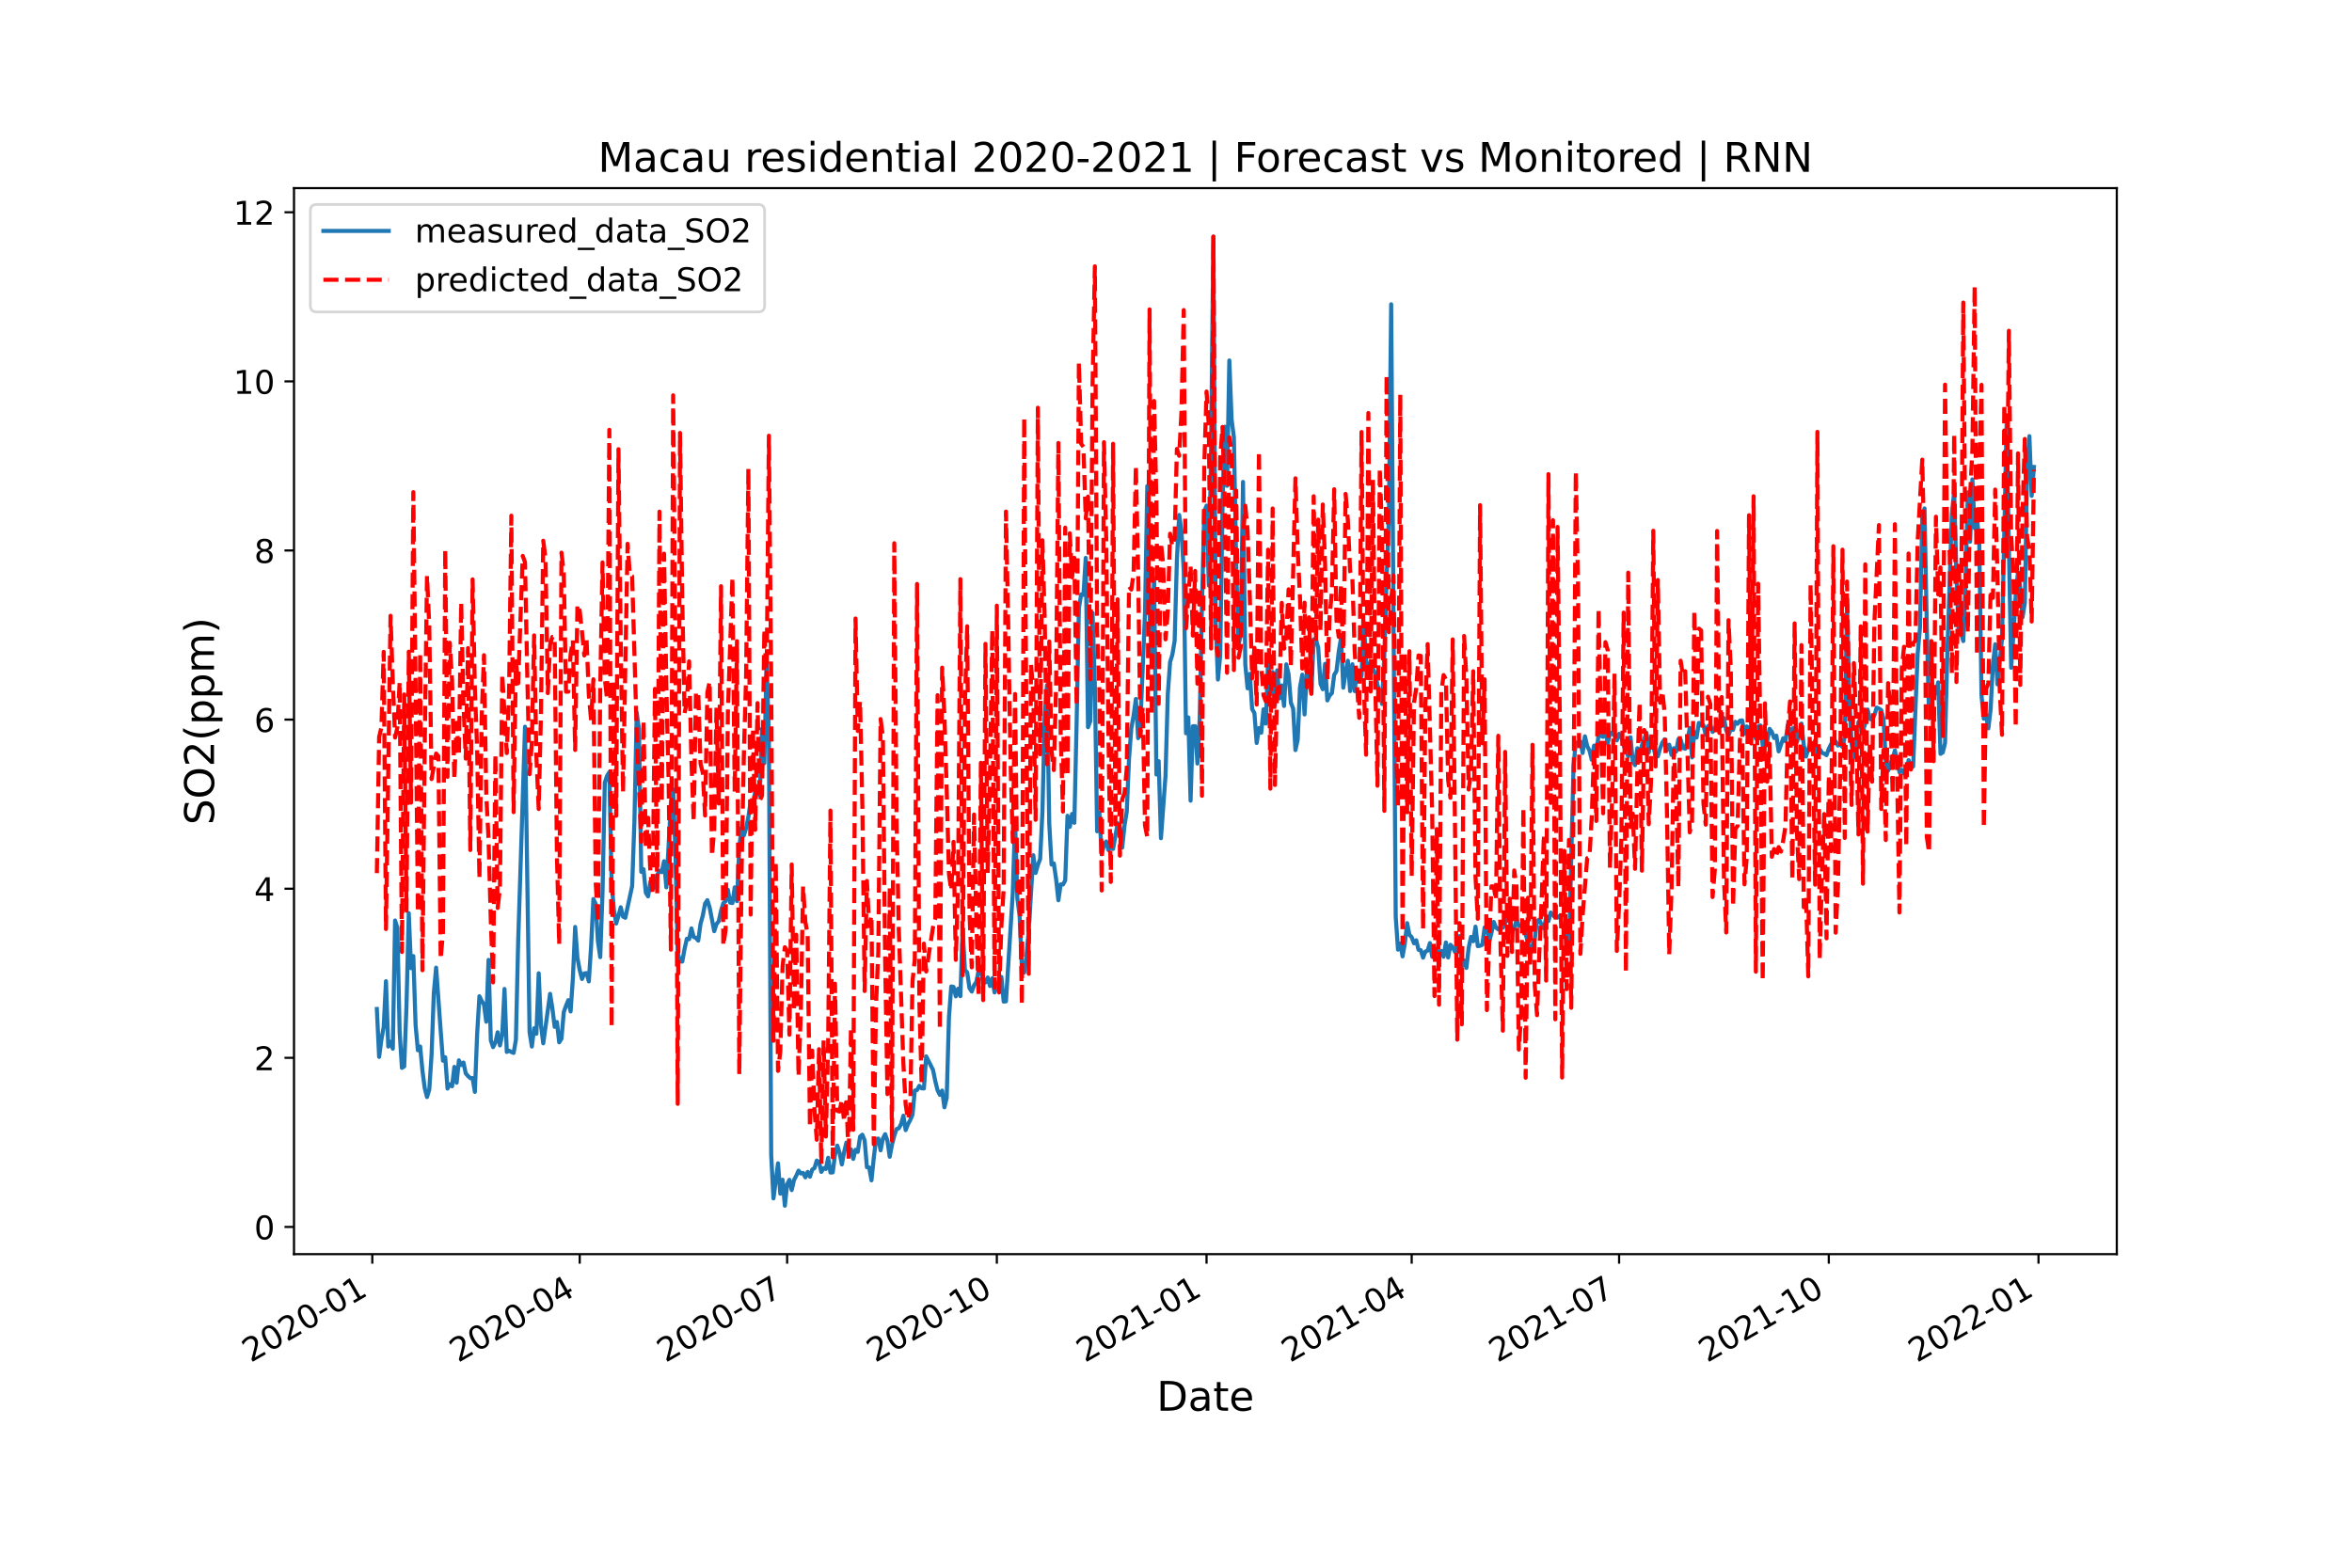 <?xml version="1.0" encoding="utf-8" standalone="no"?>
<!DOCTYPE svg PUBLIC "-//W3C//DTD SVG 1.1//EN"
  "http://www.w3.org/Graphics/SVG/1.1/DTD/svg11.dtd">
<!-- Created with matplotlib (https://matplotlib.org/) -->
<svg height="576pt" version="1.1" viewBox="0 0 864 576" width="864pt" xmlns="http://www.w3.org/2000/svg" xmlns:xlink="http://www.w3.org/1999/xlink">
 <defs>
  <style type="text/css">*{stroke-linecap:butt;stroke-linejoin:round;}</style>
 </defs>
 <g id="figure_1">
  <g id="patch_1">
   <path d="M 0 576 
L 864 576 
L 864 0 
L 0 0 
z
" style="fill:#ffffff;"/>
  </g>
  <g id="axes_1">
   <g id="patch_2">
    <path d="M 108 460.8 
L 777.6 460.8 
L 777.6 69.12 
L 108 69.12 
z
" style="fill:#ffffff;"/>
   </g>
   <g id="matplotlib.axis_1">
    <g id="xtick_1">
     <g id="line2d_1">
      <defs>
       <path d="M 0 0 
L 0 3.5 
" id="m9c2161a60a" style="stroke:#000000;stroke-width:0.8;"/>
      </defs>
      <g>
       <use style="stroke:#000000;stroke-width:0.8;" x="136.762" xlink:href="#m9c2161a60a" y="460.8"/>
      </g>
     </g>
     <g id="text_1">
      <!-- 2020-01 -->
      <g transform="translate(92.092 500.766)rotate(-30)scale(0.12 -0.12)">
       <defs>
        <path d="M 19.188 8.297 
L 53.609 8.297 
L 53.609 0 
L 7.328 0 
L 7.328 8.297 
Q 12.938 14.109 22.625 23.891 
Q 32.328 33.688 34.812 36.531 
Q 39.547 41.844 41.422 45.531 
Q 43.312 49.219 43.312 52.781 
Q 43.312 58.594 39.234 62.25 
Q 35.156 65.922 28.609 65.922 
Q 23.969 65.922 18.812 64.312 
Q 13.672 62.703 7.812 59.422 
L 7.812 69.391 
Q 13.766 71.781 18.938 73 
Q 24.125 74.219 28.422 74.219 
Q 39.75 74.219 46.484 68.547 
Q 53.219 62.891 53.219 53.422 
Q 53.219 48.922 51.531 44.891 
Q 49.859 40.875 45.406 35.406 
Q 44.188 33.984 37.641 27.219 
Q 31.109 20.453 19.188 8.297 
z
" id="DejaVuSans-50"/>
        <path d="M 31.781 66.406 
Q 24.172 66.406 20.328 58.906 
Q 16.5 51.422 16.5 36.375 
Q 16.5 21.391 20.328 13.891 
Q 24.172 6.391 31.781 6.391 
Q 39.453 6.391 43.281 13.891 
Q 47.125 21.391 47.125 36.375 
Q 47.125 51.422 43.281 58.906 
Q 39.453 66.406 31.781 66.406 
z
M 31.781 74.219 
Q 44.047 74.219 50.516 64.516 
Q 56.984 54.828 56.984 36.375 
Q 56.984 17.969 50.516 8.266 
Q 44.047 -1.422 31.781 -1.422 
Q 19.531 -1.422 13.062 8.266 
Q 6.594 17.969 6.594 36.375 
Q 6.594 54.828 13.062 64.516 
Q 19.531 74.219 31.781 74.219 
z
" id="DejaVuSans-48"/>
        <path d="M 4.891 31.391 
L 31.203 31.391 
L 31.203 23.391 
L 4.891 23.391 
z
" id="DejaVuSans-45"/>
        <path d="M 12.406 8.297 
L 28.516 8.297 
L 28.516 63.922 
L 10.984 60.406 
L 10.984 69.391 
L 28.422 72.906 
L 38.281 72.906 
L 38.281 8.297 
L 54.391 8.297 
L 54.391 0 
L 12.406 0 
z
" id="DejaVuSans-49"/>
       </defs>
       <use xlink:href="#DejaVuSans-50"/>
       <use x="63.623" xlink:href="#DejaVuSans-48"/>
       <use x="127.246" xlink:href="#DejaVuSans-50"/>
       <use x="190.869" xlink:href="#DejaVuSans-48"/>
       <use x="254.492" xlink:href="#DejaVuSans-45"/>
       <use x="290.576" xlink:href="#DejaVuSans-48"/>
       <use x="354.199" xlink:href="#DejaVuSans-49"/>
      </g>
     </g>
    </g>
    <g id="xtick_2">
     <g id="line2d_2">
      <g>
       <use style="stroke:#000000;stroke-width:0.8;" x="212.957" xlink:href="#m9c2161a60a" y="460.8"/>
      </g>
     </g>
     <g id="text_2">
      <!-- 2020-04 -->
      <g transform="translate(168.288 500.766)rotate(-30)scale(0.12 -0.12)">
       <defs>
        <path d="M 37.797 64.312 
L 12.891 25.391 
L 37.797 25.391 
z
M 35.203 72.906 
L 47.609 72.906 
L 47.609 25.391 
L 58.016 25.391 
L 58.016 17.188 
L 47.609 17.188 
L 47.609 0 
L 37.797 0 
L 37.797 17.188 
L 4.891 17.188 
L 4.891 26.703 
z
" id="DejaVuSans-52"/>
       </defs>
       <use xlink:href="#DejaVuSans-50"/>
       <use x="63.623" xlink:href="#DejaVuSans-48"/>
       <use x="127.246" xlink:href="#DejaVuSans-50"/>
       <use x="190.869" xlink:href="#DejaVuSans-48"/>
       <use x="254.492" xlink:href="#DejaVuSans-45"/>
       <use x="290.576" xlink:href="#DejaVuSans-48"/>
       <use x="354.199" xlink:href="#DejaVuSans-52"/>
      </g>
     </g>
    </g>
    <g id="xtick_3">
     <g id="line2d_3">
      <g>
       <use style="stroke:#000000;stroke-width:0.8;" x="289.153" xlink:href="#m9c2161a60a" y="460.8"/>
      </g>
     </g>
     <g id="text_3">
      <!-- 2020-07 -->
      <g transform="translate(244.483 500.766)rotate(-30)scale(0.12 -0.12)">
       <defs>
        <path d="M 8.203 72.906 
L 55.078 72.906 
L 55.078 68.703 
L 28.609 0 
L 18.312 0 
L 43.219 64.594 
L 8.203 64.594 
z
" id="DejaVuSans-55"/>
       </defs>
       <use xlink:href="#DejaVuSans-50"/>
       <use x="63.623" xlink:href="#DejaVuSans-48"/>
       <use x="127.246" xlink:href="#DejaVuSans-50"/>
       <use x="190.869" xlink:href="#DejaVuSans-48"/>
       <use x="254.492" xlink:href="#DejaVuSans-45"/>
       <use x="290.576" xlink:href="#DejaVuSans-48"/>
       <use x="354.199" xlink:href="#DejaVuSans-55"/>
      </g>
     </g>
    </g>
    <g id="xtick_4">
     <g id="line2d_4">
      <g>
       <use style="stroke:#000000;stroke-width:0.8;" x="366.186" xlink:href="#m9c2161a60a" y="460.8"/>
      </g>
     </g>
     <g id="text_4">
      <!-- 2020-10 -->
      <g transform="translate(321.516 500.766)rotate(-30)scale(0.12 -0.12)">
       <use xlink:href="#DejaVuSans-50"/>
       <use x="63.623" xlink:href="#DejaVuSans-48"/>
       <use x="127.246" xlink:href="#DejaVuSans-50"/>
       <use x="190.869" xlink:href="#DejaVuSans-48"/>
       <use x="254.492" xlink:href="#DejaVuSans-45"/>
       <use x="290.576" xlink:href="#DejaVuSans-49"/>
       <use x="354.199" xlink:href="#DejaVuSans-48"/>
      </g>
     </g>
    </g>
    <g id="xtick_5">
     <g id="line2d_5">
      <g>
       <use style="stroke:#000000;stroke-width:0.8;" x="443.219" xlink:href="#m9c2161a60a" y="460.8"/>
      </g>
     </g>
     <g id="text_5">
      <!-- 2021-01 -->
      <g transform="translate(398.549 500.766)rotate(-30)scale(0.12 -0.12)">
       <use xlink:href="#DejaVuSans-50"/>
       <use x="63.623" xlink:href="#DejaVuSans-48"/>
       <use x="127.246" xlink:href="#DejaVuSans-50"/>
       <use x="190.869" xlink:href="#DejaVuSans-49"/>
       <use x="254.492" xlink:href="#DejaVuSans-45"/>
       <use x="290.576" xlink:href="#DejaVuSans-48"/>
       <use x="354.199" xlink:href="#DejaVuSans-49"/>
      </g>
     </g>
    </g>
    <g id="xtick_6">
     <g id="line2d_6">
      <g>
       <use style="stroke:#000000;stroke-width:0.8;" x="518.577" xlink:href="#m9c2161a60a" y="460.8"/>
      </g>
     </g>
     <g id="text_6">
      <!-- 2021-04 -->
      <g transform="translate(473.907 500.766)rotate(-30)scale(0.12 -0.12)">
       <use xlink:href="#DejaVuSans-50"/>
       <use x="63.623" xlink:href="#DejaVuSans-48"/>
       <use x="127.246" xlink:href="#DejaVuSans-50"/>
       <use x="190.869" xlink:href="#DejaVuSans-49"/>
       <use x="254.492" xlink:href="#DejaVuSans-45"/>
       <use x="290.576" xlink:href="#DejaVuSans-48"/>
       <use x="354.199" xlink:href="#DejaVuSans-52"/>
      </g>
     </g>
    </g>
    <g id="xtick_7">
     <g id="line2d_7">
      <g>
       <use style="stroke:#000000;stroke-width:0.8;" x="594.772" xlink:href="#m9c2161a60a" y="460.8"/>
      </g>
     </g>
     <g id="text_7">
      <!-- 2021-07 -->
      <g transform="translate(550.103 500.766)rotate(-30)scale(0.12 -0.12)">
       <use xlink:href="#DejaVuSans-50"/>
       <use x="63.623" xlink:href="#DejaVuSans-48"/>
       <use x="127.246" xlink:href="#DejaVuSans-50"/>
       <use x="190.869" xlink:href="#DejaVuSans-49"/>
       <use x="254.492" xlink:href="#DejaVuSans-45"/>
       <use x="290.576" xlink:href="#DejaVuSans-48"/>
       <use x="354.199" xlink:href="#DejaVuSans-55"/>
      </g>
     </g>
    </g>
    <g id="xtick_8">
     <g id="line2d_8">
      <g>
       <use style="stroke:#000000;stroke-width:0.8;" x="671.805" xlink:href="#m9c2161a60a" y="460.8"/>
      </g>
     </g>
     <g id="text_8">
      <!-- 2021-10 -->
      <g transform="translate(627.136 500.766)rotate(-30)scale(0.12 -0.12)">
       <use xlink:href="#DejaVuSans-50"/>
       <use x="63.623" xlink:href="#DejaVuSans-48"/>
       <use x="127.246" xlink:href="#DejaVuSans-50"/>
       <use x="190.869" xlink:href="#DejaVuSans-49"/>
       <use x="254.492" xlink:href="#DejaVuSans-45"/>
       <use x="290.576" xlink:href="#DejaVuSans-49"/>
       <use x="354.199" xlink:href="#DejaVuSans-48"/>
      </g>
     </g>
    </g>
    <g id="xtick_9">
     <g id="line2d_9">
      <g>
       <use style="stroke:#000000;stroke-width:0.8;" x="748.838" xlink:href="#m9c2161a60a" y="460.8"/>
      </g>
     </g>
     <g id="text_9">
      <!-- 2022-01 -->
      <g transform="translate(704.168 500.766)rotate(-30)scale(0.12 -0.12)">
       <use xlink:href="#DejaVuSans-50"/>
       <use x="63.623" xlink:href="#DejaVuSans-48"/>
       <use x="127.246" xlink:href="#DejaVuSans-50"/>
       <use x="190.869" xlink:href="#DejaVuSans-50"/>
       <use x="254.492" xlink:href="#DejaVuSans-45"/>
       <use x="290.576" xlink:href="#DejaVuSans-48"/>
       <use x="354.199" xlink:href="#DejaVuSans-49"/>
      </g>
     </g>
    </g>
    <g id="text_10">
     <!-- Date -->
     <g transform="translate(424.874 518.325)scale(0.15 -0.15)">
      <defs>
       <path d="M 19.672 64.797 
L 19.672 8.109 
L 31.594 8.109 
Q 46.688 8.109 53.688 14.938 
Q 60.688 21.781 60.688 36.531 
Q 60.688 51.172 53.688 57.984 
Q 46.688 64.797 31.594 64.797 
z
M 9.812 72.906 
L 30.078 72.906 
Q 51.266 72.906 61.172 64.094 
Q 71.094 55.281 71.094 36.531 
Q 71.094 17.672 61.125 8.828 
Q 51.172 0 30.078 0 
L 9.812 0 
z
" id="DejaVuSans-68"/>
       <path d="M 34.281 27.484 
Q 23.391 27.484 19.188 25 
Q 14.984 22.516 14.984 16.5 
Q 14.984 11.719 18.141 8.906 
Q 21.297 6.109 26.703 6.109 
Q 34.188 6.109 38.703 11.406 
Q 43.219 16.703 43.219 25.484 
L 43.219 27.484 
z
M 52.203 31.203 
L 52.203 0 
L 43.219 0 
L 43.219 8.297 
Q 40.141 3.328 35.547 0.953 
Q 30.953 -1.422 24.312 -1.422 
Q 15.922 -1.422 10.953 3.297 
Q 6 8.016 6 15.922 
Q 6 25.141 12.172 29.828 
Q 18.359 34.516 30.609 34.516 
L 43.219 34.516 
L 43.219 35.406 
Q 43.219 41.609 39.141 45 
Q 35.062 48.391 27.688 48.391 
Q 23 48.391 18.547 47.266 
Q 14.109 46.141 10.016 43.891 
L 10.016 52.203 
Q 14.938 54.109 19.578 55.047 
Q 24.219 56 28.609 56 
Q 40.484 56 46.344 49.844 
Q 52.203 43.703 52.203 31.203 
z
" id="DejaVuSans-97"/>
       <path d="M 18.312 70.219 
L 18.312 54.688 
L 36.812 54.688 
L 36.812 47.703 
L 18.312 47.703 
L 18.312 18.016 
Q 18.312 11.328 20.141 9.422 
Q 21.969 7.516 27.594 7.516 
L 36.812 7.516 
L 36.812 0 
L 27.594 0 
Q 17.188 0 13.234 3.875 
Q 9.281 7.766 9.281 18.016 
L 9.281 47.703 
L 2.688 47.703 
L 2.688 54.688 
L 9.281 54.688 
L 9.281 70.219 
z
" id="DejaVuSans-116"/>
       <path d="M 56.203 29.594 
L 56.203 25.203 
L 14.891 25.203 
Q 15.484 15.922 20.484 11.062 
Q 25.484 6.203 34.422 6.203 
Q 39.594 6.203 44.453 7.469 
Q 49.312 8.734 54.109 11.281 
L 54.109 2.781 
Q 49.266 0.734 44.188 -0.344 
Q 39.109 -1.422 33.891 -1.422 
Q 20.797 -1.422 13.156 6.188 
Q 5.516 13.812 5.516 26.812 
Q 5.516 40.234 12.766 48.109 
Q 20.016 56 32.328 56 
Q 43.359 56 49.781 48.891 
Q 56.203 41.797 56.203 29.594 
z
M 47.219 32.234 
Q 47.125 39.594 43.094 43.984 
Q 39.062 48.391 32.422 48.391 
Q 24.906 48.391 20.391 44.141 
Q 15.875 39.891 15.188 32.172 
z
" id="DejaVuSans-101"/>
      </defs>
      <use xlink:href="#DejaVuSans-68"/>
      <use x="77.002" xlink:href="#DejaVuSans-97"/>
      <use x="138.281" xlink:href="#DejaVuSans-116"/>
      <use x="177.49" xlink:href="#DejaVuSans-101"/>
     </g>
    </g>
   </g>
   <g id="matplotlib.axis_2">
    <g id="ytick_1">
     <g id="line2d_10">
      <defs>
       <path d="M 0 0 
L -3.5 0 
" id="m1c83694ecf" style="stroke:#000000;stroke-width:0.8;"/>
      </defs>
      <g>
       <use style="stroke:#000000;stroke-width:0.8;" x="108" xlink:href="#m1c83694ecf" y="450.797"/>
      </g>
     </g>
     <g id="text_11">
      <!-- 0 -->
      <g transform="translate(93.365 455.356)scale(0.12 -0.12)">
       <use xlink:href="#DejaVuSans-48"/>
      </g>
     </g>
    </g>
    <g id="ytick_2">
     <g id="line2d_11">
      <g>
       <use style="stroke:#000000;stroke-width:0.8;" x="108" xlink:href="#m1c83694ecf" y="388.663"/>
      </g>
     </g>
     <g id="text_12">
      <!-- 2 -->
      <g transform="translate(93.365 393.222)scale(0.12 -0.12)">
       <use xlink:href="#DejaVuSans-50"/>
      </g>
     </g>
    </g>
    <g id="ytick_3">
     <g id="line2d_12">
      <g>
       <use style="stroke:#000000;stroke-width:0.8;" x="108" xlink:href="#m1c83694ecf" y="326.529"/>
      </g>
     </g>
     <g id="text_13">
      <!-- 4 -->
      <g transform="translate(93.365 331.088)scale(0.12 -0.12)">
       <use xlink:href="#DejaVuSans-52"/>
      </g>
     </g>
    </g>
    <g id="ytick_4">
     <g id="line2d_13">
      <g>
       <use style="stroke:#000000;stroke-width:0.8;" x="108" xlink:href="#m1c83694ecf" y="264.395"/>
      </g>
     </g>
     <g id="text_14">
      <!-- 6 -->
      <g transform="translate(93.365 268.954)scale(0.12 -0.12)">
       <defs>
        <path d="M 33.016 40.375 
Q 26.375 40.375 22.484 35.828 
Q 18.609 31.297 18.609 23.391 
Q 18.609 15.531 22.484 10.953 
Q 26.375 6.391 33.016 6.391 
Q 39.656 6.391 43.531 10.953 
Q 47.406 15.531 47.406 23.391 
Q 47.406 31.297 43.531 35.828 
Q 39.656 40.375 33.016 40.375 
z
M 52.594 71.297 
L 52.594 62.312 
Q 48.875 64.062 45.094 64.984 
Q 41.312 65.922 37.594 65.922 
Q 27.828 65.922 22.672 59.328 
Q 17.531 52.734 16.797 39.406 
Q 19.672 43.656 24.016 45.922 
Q 28.375 48.188 33.594 48.188 
Q 44.578 48.188 50.953 41.516 
Q 57.328 34.859 57.328 23.391 
Q 57.328 12.156 50.688 5.359 
Q 44.047 -1.422 33.016 -1.422 
Q 20.359 -1.422 13.672 8.266 
Q 6.984 17.969 6.984 36.375 
Q 6.984 53.656 15.188 63.938 
Q 23.391 74.219 37.203 74.219 
Q 40.922 74.219 44.703 73.484 
Q 48.484 72.75 52.594 71.297 
z
" id="DejaVuSans-54"/>
       </defs>
       <use xlink:href="#DejaVuSans-54"/>
      </g>
     </g>
    </g>
    <g id="ytick_5">
     <g id="line2d_14">
      <g>
       <use style="stroke:#000000;stroke-width:0.8;" x="108" xlink:href="#m1c83694ecf" y="202.262"/>
      </g>
     </g>
     <g id="text_15">
      <!-- 8 -->
      <g transform="translate(93.365 206.821)scale(0.12 -0.12)">
       <defs>
        <path d="M 31.781 34.625 
Q 24.75 34.625 20.719 30.859 
Q 16.703 27.094 16.703 20.516 
Q 16.703 13.922 20.719 10.156 
Q 24.75 6.391 31.781 6.391 
Q 38.812 6.391 42.859 10.172 
Q 46.922 13.969 46.922 20.516 
Q 46.922 27.094 42.891 30.859 
Q 38.875 34.625 31.781 34.625 
z
M 21.922 38.812 
Q 15.578 40.375 12.031 44.719 
Q 8.5 49.078 8.5 55.328 
Q 8.5 64.062 14.719 69.141 
Q 20.953 74.219 31.781 74.219 
Q 42.672 74.219 48.875 69.141 
Q 55.078 64.062 55.078 55.328 
Q 55.078 49.078 51.531 44.719 
Q 48 40.375 41.703 38.812 
Q 48.828 37.156 52.797 32.312 
Q 56.781 27.484 56.781 20.516 
Q 56.781 9.906 50.312 4.234 
Q 43.844 -1.422 31.781 -1.422 
Q 19.734 -1.422 13.25 4.234 
Q 6.781 9.906 6.781 20.516 
Q 6.781 27.484 10.781 32.312 
Q 14.797 37.156 21.922 38.812 
z
M 18.312 54.391 
Q 18.312 48.734 21.844 45.562 
Q 25.391 42.391 31.781 42.391 
Q 38.141 42.391 41.719 45.562 
Q 45.312 48.734 45.312 54.391 
Q 45.312 60.062 41.719 63.234 
Q 38.141 66.406 31.781 66.406 
Q 25.391 66.406 21.844 63.234 
Q 18.312 60.062 18.312 54.391 
z
" id="DejaVuSans-56"/>
       </defs>
       <use xlink:href="#DejaVuSans-56"/>
      </g>
     </g>
    </g>
    <g id="ytick_6">
     <g id="line2d_15">
      <g>
       <use style="stroke:#000000;stroke-width:0.8;" x="108" xlink:href="#m1c83694ecf" y="140.128"/>
      </g>
     </g>
     <g id="text_16">
      <!-- 10 -->
      <g transform="translate(85.73 144.687)scale(0.12 -0.12)">
       <use xlink:href="#DejaVuSans-49"/>
       <use x="63.623" xlink:href="#DejaVuSans-48"/>
      </g>
     </g>
    </g>
    <g id="ytick_7">
     <g id="line2d_16">
      <g>
       <use style="stroke:#000000;stroke-width:0.8;" x="108" xlink:href="#m1c83694ecf" y="77.994"/>
      </g>
     </g>
     <g id="text_17">
      <!-- 12 -->
      <g transform="translate(85.73 82.553)scale(0.12 -0.12)">
       <use xlink:href="#DejaVuSans-49"/>
       <use x="63.623" xlink:href="#DejaVuSans-50"/>
      </g>
     </g>
    </g>
    <g id="text_18">
     <!-- SO2(ppm) -->
     <g transform="translate(78.61 303.078)rotate(-90)scale(0.15 -0.15)">
      <defs>
       <path d="M 53.516 70.516 
L 53.516 60.891 
Q 47.906 63.578 42.922 64.891 
Q 37.938 66.219 33.297 66.219 
Q 25.25 66.219 20.875 63.094 
Q 16.5 59.969 16.5 54.203 
Q 16.5 49.359 19.406 46.891 
Q 22.312 44.438 30.422 42.922 
L 36.375 41.703 
Q 47.406 39.594 52.656 34.297 
Q 57.906 29 57.906 20.125 
Q 57.906 9.516 50.797 4.047 
Q 43.703 -1.422 29.984 -1.422 
Q 24.812 -1.422 18.969 -0.25 
Q 13.141 0.922 6.891 3.219 
L 6.891 13.375 
Q 12.891 10.016 18.656 8.297 
Q 24.422 6.594 29.984 6.594 
Q 38.422 6.594 43.016 9.906 
Q 47.609 13.234 47.609 19.391 
Q 47.609 24.75 44.312 27.781 
Q 41.016 30.812 33.5 32.328 
L 27.484 33.5 
Q 16.453 35.688 11.516 40.375 
Q 6.594 45.062 6.594 53.422 
Q 6.594 63.094 13.406 68.656 
Q 20.219 74.219 32.172 74.219 
Q 37.312 74.219 42.625 73.281 
Q 47.953 72.359 53.516 70.516 
z
" id="DejaVuSans-83"/>
       <path d="M 39.406 66.219 
Q 28.656 66.219 22.328 58.203 
Q 16.016 50.203 16.016 36.375 
Q 16.016 22.609 22.328 14.594 
Q 28.656 6.594 39.406 6.594 
Q 50.141 6.594 56.422 14.594 
Q 62.703 22.609 62.703 36.375 
Q 62.703 50.203 56.422 58.203 
Q 50.141 66.219 39.406 66.219 
z
M 39.406 74.219 
Q 54.734 74.219 63.906 63.938 
Q 73.094 53.656 73.094 36.375 
Q 73.094 19.141 63.906 8.859 
Q 54.734 -1.422 39.406 -1.422 
Q 24.031 -1.422 14.812 8.828 
Q 5.609 19.094 5.609 36.375 
Q 5.609 53.656 14.812 63.938 
Q 24.031 74.219 39.406 74.219 
z
" id="DejaVuSans-79"/>
       <path d="M 31 75.875 
Q 24.469 64.656 21.281 53.656 
Q 18.109 42.672 18.109 31.391 
Q 18.109 20.125 21.312 9.062 
Q 24.516 -2 31 -13.188 
L 23.188 -13.188 
Q 15.875 -1.703 12.234 9.375 
Q 8.594 20.453 8.594 31.391 
Q 8.594 42.281 12.203 53.312 
Q 15.828 64.359 23.188 75.875 
z
" id="DejaVuSans-40"/>
       <path d="M 18.109 8.203 
L 18.109 -20.797 
L 9.078 -20.797 
L 9.078 54.688 
L 18.109 54.688 
L 18.109 46.391 
Q 20.953 51.266 25.266 53.625 
Q 29.594 56 35.594 56 
Q 45.562 56 51.781 48.094 
Q 58.016 40.188 58.016 27.297 
Q 58.016 14.406 51.781 6.484 
Q 45.562 -1.422 35.594 -1.422 
Q 29.594 -1.422 25.266 0.953 
Q 20.953 3.328 18.109 8.203 
z
M 48.688 27.297 
Q 48.688 37.203 44.609 42.844 
Q 40.531 48.484 33.406 48.484 
Q 26.266 48.484 22.188 42.844 
Q 18.109 37.203 18.109 27.297 
Q 18.109 17.391 22.188 11.75 
Q 26.266 6.109 33.406 6.109 
Q 40.531 6.109 44.609 11.75 
Q 48.688 17.391 48.688 27.297 
z
" id="DejaVuSans-112"/>
       <path d="M 52 44.188 
Q 55.375 50.25 60.062 53.125 
Q 64.75 56 71.094 56 
Q 79.641 56 84.281 50.016 
Q 88.922 44.047 88.922 33.016 
L 88.922 0 
L 79.891 0 
L 79.891 32.719 
Q 79.891 40.578 77.094 44.375 
Q 74.312 48.188 68.609 48.188 
Q 61.625 48.188 57.562 43.547 
Q 53.516 38.922 53.516 30.906 
L 53.516 0 
L 44.484 0 
L 44.484 32.719 
Q 44.484 40.625 41.703 44.406 
Q 38.922 48.188 33.109 48.188 
Q 26.219 48.188 22.156 43.531 
Q 18.109 38.875 18.109 30.906 
L 18.109 0 
L 9.078 0 
L 9.078 54.688 
L 18.109 54.688 
L 18.109 46.188 
Q 21.188 51.219 25.484 53.609 
Q 29.781 56 35.688 56 
Q 41.656 56 45.828 52.969 
Q 50 49.953 52 44.188 
z
" id="DejaVuSans-109"/>
       <path d="M 8.016 75.875 
L 15.828 75.875 
Q 23.141 64.359 26.781 53.312 
Q 30.422 42.281 30.422 31.391 
Q 30.422 20.453 26.781 9.375 
Q 23.141 -1.703 15.828 -13.188 
L 8.016 -13.188 
Q 14.5 -2 17.703 9.062 
Q 20.906 20.125 20.906 31.391 
Q 20.906 42.672 17.703 53.656 
Q 14.5 64.656 8.016 75.875 
z
" id="DejaVuSans-41"/>
      </defs>
      <use xlink:href="#DejaVuSans-83"/>
      <use x="63.477" xlink:href="#DejaVuSans-79"/>
      <use x="142.188" xlink:href="#DejaVuSans-50"/>
      <use x="205.811" xlink:href="#DejaVuSans-40"/>
      <use x="244.824" xlink:href="#DejaVuSans-112"/>
      <use x="308.301" xlink:href="#DejaVuSans-112"/>
      <use x="371.777" xlink:href="#DejaVuSans-109"/>
      <use x="469.189" xlink:href="#DejaVuSans-41"/>
     </g>
    </g>
   </g>
   <g id="line2d_17">
    <path clip-path="url(#p4387584327)" d="M 138.436 370.724 
L 139.274 388.326 
L 140.111 381.929 
L 140.948 377.337 
L 141.786 360.516 
L 142.623 384.527 
L 143.46 382.764 
L 144.298 385.307 
L 145.135 338.2 
L 145.972 340.981 
L 146.81 379.271 
L 147.647 392.362 
L 148.484 391.819 
L 149.321 369.605 
L 150.159 335.521 
L 150.996 355.734 
L 151.833 351.291 
L 152.671 376.727 
L 153.508 385.884 
L 154.345 384.494 
L 155.183 393.413 
L 156.02 399.789 
L 156.857 403.079 
L 157.695 400.332 
L 158.532 387.546 
L 159.369 364.823 
L 160.207 355.53 
L 161.881 378.694 
L 162.718 389.716 
L 163.556 388.462 
L 164.393 399.959 
L 165.23 398.365 
L 166.068 399.111 
L 166.905 391.989 
L 167.742 397.822 
L 168.58 389.581 
L 169.417 391.31 
L 170.254 390.395 
L 171.092 394.397 
L 171.929 395.346 
L 172.766 396.126 
L 173.604 396.126 
L 174.441 401.18 
L 175.278 379.881 
L 176.115 366.044 
L 176.953 367.774 
L 177.79 369.096 
L 178.627 375.404 
L 179.465 352.682 
L 180.302 382.255 
L 181.139 384.731 
L 181.977 383.035 
L 182.814 379.28 
L 183.651 384.12 
L 184.489 380.186 
L 185.326 363.365 
L 186.163 386.494 
L 187.001 386.054 
L 187.838 386.528 
L 188.675 386.868 
L 189.513 382.086 
L 190.35 345.797 
L 192.862 267.013 
L 194.536 379.237 
L 195.374 384.527 
L 196.211 377.812 
L 197.048 379.813 
L 197.886 357.599 
L 198.723 376.69 
L 199.56 383.34 
L 202.072 365.162 
L 202.91 370.419 
L 203.747 377.27 
L 204.584 375.506 
L 205.421 382.967 
L 206.259 381.645 
L 207.096 371.911 
L 207.933 369.503 
L 208.771 367.468 
L 209.608 371.64 
L 210.445 359.464 
L 211.283 340.574 
L 212.12 351.969 
L 212.957 356.449 
L 213.795 359.702 
L 214.632 357.667 
L 215.469 357.531 
L 216.307 360.584 
L 217.144 347.594 
L 217.981 330.332 
L 218.819 332.095 
L 219.656 345.966 
L 220.493 351.664 
L 221.33 328.026 
L 222.168 287.565 
L 223.005 285.056 
L 223.842 283.699 
L 224.68 324.464 
L 225.517 334.266 
L 226.354 339.319 
L 227.192 336.538 
L 228.029 333.35 
L 228.866 336.776 
L 229.704 337.216 
L 232.216 325.55 
L 233.053 301.674 
L 233.89 261.892 
L 234.727 267.929 
L 235.565 320.327 
L 236.402 319.377 
L 237.239 327.992 
L 238.077 329.348 
L 238.914 323.99 
L 239.751 326.737 
L 240.589 325.923 
L 241.426 321.514 
L 242.263 319.886 
L 243.101 320.429 
L 243.938 316.427 
L 244.775 326.025 
L 246.45 294.925 
L 247.287 290.041 
L 248.124 313.476 
L 248.962 350.002 
L 249.799 353.258 
L 250.636 353.292 
L 251.474 348.646 
L 252.311 344.915 
L 253.148 345.085 
L 253.986 341.117 
L 254.823 344.271 
L 255.66 344.61 
L 256.498 345.593 
L 257.335 339.455 
L 258.172 336.378 
L 259.01 331.994 
L 259.847 330.739 
L 260.684 333.418 
L 262.359 342.134 
L 263.196 339.523 
L 264.033 338.471 
L 264.871 334.605 
L 265.708 331.824 
L 266.545 331.146 
L 267.383 326.906 
L 268.22 331.654 
L 269.057 331.79 
L 269.895 326.025 
L 270.732 331.112 
L 271.569 311.373 
L 272.407 304.082 
L 273.244 306.998 
L 274.081 304.319 
L 274.919 300.114 
L 275.756 294.444 
L 276.593 295.467 
L 277.43 290.855 
L 278.268 290.753 
L 279.105 292.347 
L 279.942 267.793 
L 280.78 280.409 
L 281.617 242.832 
L 282.454 270.71 
L 283.292 424.343 
L 284.129 440.317 
L 285.804 427.43 
L 286.641 438.587 
L 287.478 433.466 
L 288.316 442.996 
L 289.153 435.128 
L 289.99 433.5 
L 290.828 437.265 
L 291.665 433.568 
L 292.502 432.008 
L 293.339 430.109 
L 294.177 431.16 
L 295.014 430.957 
L 295.851 432.585 
L 296.689 430.584 
L 297.526 432.347 
L 298.363 429.736 
L 299.201 429.159 
L 300.038 426.412 
L 300.875 427.056 
L 301.713 430.584 
L 302.55 429.193 
L 303.387 429.498 
L 304.225 425.387 
L 305.062 430.821 
L 305.899 430.753 
L 306.736 424.275 
L 307.574 420.918 
L 308.411 423.563 
L 309.248 427.836 
L 310.086 423.258 
L 310.923 419.799 
L 311.76 422.919 
L 312.598 422.274 
L 313.435 425.802 
L 314.272 422.456 
L 315.11 423.224 
L 315.947 417.594 
L 316.784 416.916 
L 317.622 418.985 
L 318.459 428.854 
L 319.296 428.956 
L 320.134 433.67 
L 320.971 425.496 
L 321.808 418.51 
L 322.645 418.34 
L 323.483 422.648 
L 324.32 418.374 
L 325.157 416.717 
L 325.995 419.12 
L 326.832 425.022 
L 327.669 420.579 
L 328.507 417.323 
L 329.344 414.847 
L 330.181 414.542 
L 331.019 412.982 
L 331.856 409.93 
L 332.693 415.22 
L 333.531 413.084 
L 334.368 411.556 
L 335.205 409.556 
L 336.042 400.705 
L 336.88 400.501 
L 337.717 398.941 
L 338.554 399.857 
L 339.392 399.925 
L 340.229 388.122 
L 342.741 393.108 
L 343.578 397.245 
L 344.416 400.603 
L 345.253 402.265 
L 346.09 400.705 
L 346.928 406.843 
L 347.765 403.384 
L 348.602 373.607 
L 349.439 362.449 
L 350.277 362.619 
L 351.114 366.078 
L 351.951 363.277 
L 352.789 366.01 
L 353.626 341.252 
L 354.463 356.378 
L 355.301 357.294 
L 356.138 363.059 
L 356.975 364.314 
L 357.813 362.008 
L 358.65 360.821 
L 359.487 356.582 
L 360.325 356.005 
L 361.162 361.296 
L 361.999 360.957 
L 362.837 359.159 
L 363.674 362.279 
L 364.511 359.431 
L 365.348 364.653 
L 367.023 360.211 
L 367.86 358.956 
L 368.698 368.011 
L 369.535 367.909 
L 372.047 328.026 
L 372.884 301.131 
L 373.722 330.094 
L 374.559 336.64 
L 375.396 355.768 
L 376.234 357.328 
L 377.071 351.155 
L 377.908 341.863 
L 379.583 314.222 
L 380.42 320.734 
L 381.257 317.817 
L 382.095 315.613 
L 382.932 298.248 
L 383.769 263.147 
L 384.607 251.717 
L 385.444 302.556 
L 386.281 317.648 
L 387.119 317.241 
L 387.956 323.006 
L 388.793 330.773 
L 389.631 324.939 
L 390.468 325.007 
L 391.305 323.481 
L 392.143 299.741 
L 392.98 303.81 
L 393.817 299.062 
L 394.654 302.318 
L 395.492 265.622 
L 396.329 223.433 
L 397.166 218.379 
L 398.004 218.583 
L 398.841 204.983 
L 399.678 267.183 
L 400.516 264.928 
L 401.353 225.196 
L 402.19 251.65 
L 403.028 305.438 
L 403.865 298.588 
L 404.702 313.876 
L 405.54 310.492 
L 406.377 309.169 
L 407.214 312.391 
L 408.051 311.238 
L 408.889 311.916 
L 410.563 302.488 
L 411.401 304.116 
L 412.238 311.441 
L 413.075 303.403 
L 413.913 298.181 
L 414.75 278.747 
L 415.587 267.623 
L 416.425 262.841 
L 417.262 256.805 
L 418.099 271.218 
L 418.937 265.385 
L 420.611 225.298 
L 421.448 178.611 
L 422.286 225.434 
L 423.123 242.12 
L 423.96 212.41 
L 424.798 284.565 
L 425.635 279.654 
L 426.472 307.969 
L 428.147 285.056 
L 428.984 255.041 
L 429.822 243.313 
L 430.659 240.526 
L 431.496 235.506 
L 432.334 205.593 
L 433.171 189.213 
L 434.008 195.148 
L 434.846 209.765 
L 435.683 269.421 
L 436.52 263.588 
L 437.357 294.179 
L 438.195 266.843 
L 439.032 266.809 
L 439.869 280.545 
L 440.707 263.961 
L 441.544 222.076 
L 442.381 187.958 
L 443.219 185.787 
L 444.056 215.157 
L 444.893 164.319 
L 445.731 86.96 
L 446.568 228.622 
L 447.405 249.683 
L 448.243 240.695 
L 449.08 186.771 
L 449.917 156.79 
L 450.754 178.496 
L 451.592 132.439 
L 452.429 154.145 
L 453.266 160.69 
L 454.104 206.882 
L 454.941 237.032 
L 455.778 233.437 
L 456.616 177.071 
L 457.453 244.127 
L 458.29 252.904 
L 459.128 247.614 
L 459.965 260.501 
L 460.802 262 
L 461.64 272.982 
L 462.477 267.522 
L 463.314 269.217 
L 464.152 260.603 
L 464.989 265.86 
L 465.826 242.764 
L 466.663 255.075 
L 467.501 246.902 
L 468.338 259.077 
L 469.175 246.291 
L 470.013 256.601 
L 470.85 251.819 
L 471.687 259.382 
L 472.525 244.087 
L 473.362 247.716 
L 474.199 258.229 
L 475.037 260.366 
L 475.874 275.593 
L 476.711 271.727 
L 477.549 252.531 
L 478.386 247.885 
L 479.223 262.502 
L 480.06 246.935 
L 480.898 251.073 
L 481.735 254.634 
L 482.572 234.896 
L 483.41 234.896 
L 484.247 238.016 
L 485.084 251.243 
L 485.922 253.244 
L 486.759 243.917 
L 487.596 257.347 
L 488.434 255.55 
L 489.271 254.668 
L 490.108 247.953 
L 490.946 246.596 
L 491.783 239.406 
L 492.62 234.421 
L 493.457 252.667 
L 494.295 247.003 
L 495.132 242.764 
L 495.969 253.922 
L 496.807 244.053 
L 497.644 253.922 
L 498.481 246.122 
L 499.319 250.191 
L 500.156 248.326 
L 500.993 228.689 
L 501.831 242.594 
L 502.668 245.308 
L 503.505 244.392 
L 504.343 245.748 
L 505.18 247.41 
L 506.017 251.717 
L 506.855 254.261 
L 507.692 258.67 
L 508.529 240.526 
L 509.366 212.546 
L 510.204 189.755 
L 511.041 111.803 
L 512.716 336.877 
L 513.553 348.917 
L 514.39 346.645 
L 515.228 351.393 
L 516.065 346.611 
L 516.902 339.183 
L 517.74 343.457 
L 518.577 344.338 
L 519.414 346.577 
L 520.252 345.492 
L 521.089 348.951 
L 521.926 349.12 
L 522.763 351.868 
L 523.601 349.629 
L 524.438 349.256 
L 525.275 346.509 
L 526.113 351.528 
L 526.95 351.427 
L 527.787 349.256 
L 528.625 349.731 
L 529.462 349.392 
L 530.299 351.528 
L 531.137 346.272 
L 531.974 351.8 
L 532.811 347.119 
L 533.649 348.001 
L 534.486 349.765 
L 535.323 347.493 
L 536.161 343.936 
L 536.998 355.123 
L 537.835 352.885 
L 538.672 355.632 
L 539.51 348.273 
L 540.347 344.237 
L 541.184 345.831 
L 542.022 340.472 
L 542.859 347.628 
L 543.696 347.493 
L 544.534 347.119 
L 545.371 340.744 
L 546.208 340.472 
L 547.046 346 
L 547.883 342.778 
L 548.72 338.743 
L 549.558 340.811 
L 550.395 341.49 
L 551.232 340.506 
L 552.069 340.879 
L 552.907 339.285 
L 553.744 335.86 
L 554.581 338.403 
L 555.419 342.541 
L 556.256 341.015 
L 557.093 337.996 
L 557.931 340.167 
L 558.768 340.201 
L 559.605 339.794 
L 560.443 343.423 
L 561.28 345.966 
L 562.117 350.409 
L 562.955 347.289 
L 563.792 345.051 
L 564.629 338.302 
L 565.466 337.929 
L 566.304 339.794 
L 567.141 341.151 
L 567.978 336.979 
L 568.816 338.437 
L 569.653 335.283 
L 571.328 337.047 
L 572.165 337.013 
L 573.002 336.504 
L 573.84 340.065 
L 574.677 342.032 
L 576.352 349.799 
L 578.026 281.427 
L 578.864 272.812 
L 579.701 272.88 
L 580.538 272.439 
L 581.375 276.679 
L 582.213 270.54 
L 583.05 274.101 
L 583.887 275.763 
L 584.725 279.154 
L 585.562 273.965 
L 586.399 277.56 
L 587.237 269.692 
L 588.074 270.371 
L 588.911 270.744 
L 589.749 267.861 
L 590.586 273.185 
L 591.423 269.184 
L 592.261 269.692 
L 593.098 270.065 
L 593.935 272.032 
L 594.772 269.624 
L 595.61 270.802 
L 596.447 273.932 
L 598.122 277.9 
L 598.959 270.879 
L 599.796 279.799 
L 600.634 281.155 
L 601.471 274.915 
L 602.308 277.187 
L 603.146 273.864 
L 604.82 269.217 
L 605.658 276.475 
L 606.495 271.117 
L 607.332 274.101 
L 608.17 278.001 
L 609.007 277.9 
L 609.844 274.949 
L 610.681 272.812 
L 611.519 271.625 
L 612.356 275.593 
L 613.193 273.626 
L 614.031 277.391 
L 614.868 274.915 
L 615.705 276.17 
L 616.543 271.591 
L 617.38 271.727 
L 618.217 274.847 
L 619.055 275.119 
L 619.892 272.066 
L 620.729 267.454 
L 621.567 278.307 
L 622.404 268.98 
L 623.241 270.981 
L 624.078 265.589 
L 624.916 266.301 
L 625.753 266.47 
L 626.59 269.997 
L 627.428 266.843 
L 628.265 266.267 
L 629.102 268.912 
L 629.94 267.963 
L 630.777 265.046 
L 631.614 267.25 
L 632.452 266.742 
L 633.289 263.825 
L 634.126 268.403 
L 634.964 270.269 
L 635.801 267.793 
L 636.638 268.166 
L 637.476 265.215 
L 638.313 265.928 
L 639.15 264.809 
L 639.987 264.673 
L 640.825 269.557 
L 641.662 266.911 
L 642.499 267.556 
L 643.337 270.167 
L 644.174 268.2 
L 645.011 271.388 
L 645.849 266.945 
L 646.686 266.538 
L 647.523 273.898 
L 648.361 269.59 
L 649.198 272.202 
L 650.035 267.793 
L 650.873 268.912 
L 651.71 271.151 
L 652.547 270.303 
L 653.384 276.068 
L 655.059 271.252 
L 655.896 272.338 
L 656.734 266.403 
L 657.571 269.896 
L 658.408 267.657 
L 659.246 267.522 
L 660.083 272.711 
L 660.92 269.862 
L 661.758 265.86 
L 662.595 273.694 
L 663.432 277.967 
L 665.107 272.643 
L 665.944 275.559 
L 666.781 271.998 
L 667.619 278.273 
L 668.456 275.22 
L 669.293 276.577 
L 670.131 276.916 
L 670.968 277.459 
L 671.805 275.085 
L 672.643 273.389 
L 673.48 273.084 
L 674.317 272.405 
L 675.155 273.932 
L 675.992 273.423 
L 676.829 274.474 
L 677.667 270.71 
L 678.504 221.771 
L 679.341 256.184 
L 680.179 273.152 
L 681.016 278.34 
L 681.853 273.728 
L 682.69 265.317 
L 683.528 265.894 
L 684.365 268.336 
L 685.202 265.826 
L 686.04 260.698 
L 686.877 264.164 
L 687.714 264.368 
L 688.552 262.774 
L 689.389 259.993 
L 690.226 260.332 
L 691.064 260.895 
L 691.901 264.169 
L 692.738 279.527 
L 693.576 283.19 
L 694.413 280.545 
L 695.25 278.815 
L 696.087 275.695 
L 697.762 283.733 
L 698.599 282.851 
L 699.437 284.208 
L 700.274 284.242 
L 701.111 279.29 
L 701.949 282.207 
L 702.786 281.596 
L 704.461 239.983 
L 705.298 230.589 
L 706.135 190.554 
L 706.973 186.805 
L 707.81 230.555 
L 708.647 263.961 
L 709.485 255.346 
L 710.322 252.396 
L 711.159 254.708 
L 711.996 250.712 
L 712.834 276.981 
L 713.671 276.463 
L 714.508 273.022 
L 715.346 240.02 
L 717.02 188.667 
L 717.858 180.638 
L 718.695 211.532 
L 719.532 231.843 
L 720.37 232.435 
L 721.207 235.543 
L 722.044 213.751 
L 722.882 180.897 
L 723.719 199.026 
L 724.556 176.125 
L 725.393 194.069 
L 726.231 190.221 
L 727.068 198.878 
L 727.905 255.596 
L 728.743 264.069 
L 729.58 262.811 
L 730.417 267.62 
L 731.255 260.554 
L 732.092 244.09 
L 732.929 236.727 
L 733.767 251.452 
L 735.441 234.692 
L 737.116 155.998 
L 738.79 245.348 
L 739.628 233.101 
L 740.465 218.635 
L 741.302 210.237 
L 742.14 216.193 
L 742.977 226.775 
L 743.814 221.595 
L 744.652 172.61 
L 745.489 160.253 
L 746.326 182.192 
L 747.164 171.574 
L 747.164 171.574 
" style="fill:none;stroke:#1f77b4;stroke-linecap:square;stroke-width:1.5;"/>
   </g>
   <g id="line2d_18">
    <path clip-path="url(#p4387584327)" d="M 138.436 320.818 
L 139.274 270.794 
L 140.111 267.217 
L 140.948 239.502 
L 141.786 341.351 
L 143.46 226.256 
L 144.298 250.539 
L 145.135 270.992 
L 145.972 267.352 
L 146.81 250.599 
L 147.647 349.76 
L 148.484 255.165 
L 149.321 334.608 
L 150.159 239.432 
L 150.996 294.916 
L 151.833 180.829 
L 152.671 252.553 
L 153.508 335.139 
L 154.345 239.865 
L 155.183 356.486 
L 156.02 273.961 
L 156.857 211.575 
L 157.695 229.927 
L 158.532 286.238 
L 160.207 276.872 
L 161.044 277.844 
L 161.881 352.376 
L 162.718 342.493 
L 163.556 201.82 
L 164.393 285.418 
L 165.23 236.163 
L 166.068 250.023 
L 166.905 286.207 
L 167.742 265.574 
L 168.58 277.44 
L 169.417 221.379 
L 170.254 258.386 
L 171.092 278.728 
L 171.929 238.126 
L 172.766 312.318 
L 173.604 212.886 
L 174.441 253.004 
L 175.278 275.418 
L 176.115 322.765 
L 176.953 263.384 
L 177.79 240.724 
L 178.627 291.964 
L 179.465 308.327 
L 180.302 338.558 
L 181.139 360.942 
L 181.977 277.215 
L 182.814 333.604 
L 183.651 326.46 
L 184.489 247.651 
L 186.163 276.702 
L 187.001 254.674 
L 187.838 189.478 
L 188.675 298.4 
L 189.513 242.961 
L 190.35 251.06 
L 192.024 204.261 
L 192.862 206.61 
L 193.699 248.364 
L 194.536 284.462 
L 195.374 272.825 
L 196.211 233.444 
L 197.048 278.044 
L 197.886 297.24 
L 198.723 262.322 
L 199.56 198.68 
L 200.398 205.28 
L 201.235 254.669 
L 202.072 236.883 
L 202.91 234.007 
L 203.747 234.126 
L 204.584 314.349 
L 205.421 346.966 
L 206.259 203.066 
L 207.096 210.475 
L 207.933 254.147 
L 208.771 254.126 
L 209.608 240.488 
L 210.445 235.278 
L 211.283 275.555 
L 212.12 222.123 
L 212.957 224.419 
L 213.795 232.108 
L 214.632 240.837 
L 215.469 234.772 
L 216.307 255.374 
L 217.144 264.647 
L 217.981 249.577 
L 218.819 324.037 
L 219.656 338.994 
L 220.493 252.483 
L 221.33 206.65 
L 222.168 249.091 
L 223.005 257.014 
L 223.842 157.927 
L 224.68 377.359 
L 225.517 250.121 
L 226.354 299.744 
L 227.192 165.054 
L 228.029 236.149 
L 228.866 291.103 
L 230.541 199.798 
L 231.378 211.248 
L 232.216 211.714 
L 233.89 268.689 
L 235.565 309.258 
L 236.402 264.67 
L 237.239 311.831 
L 238.077 300.46 
L 238.914 320.544 
L 239.751 328.383 
L 240.589 253.115 
L 241.426 328.571 
L 242.263 187.987 
L 243.101 294.861 
L 243.938 203.417 
L 244.775 252.223 
L 245.613 286.757 
L 246.45 348.935 
L 247.287 145.257 
L 248.124 240.142 
L 248.962 405.57 
L 249.799 159.068 
L 250.636 221.012 
L 251.474 261.975 
L 252.311 258.021 
L 253.148 242.988 
L 253.986 279.148 
L 254.823 301.767 
L 255.66 254.264 
L 256.498 254.443 
L 257.335 280.544 
L 258.172 283.954 
L 259.01 299.64 
L 259.847 254.439 
L 260.684 250.458 
L 261.522 314.512 
L 262.359 304.665 
L 263.196 260.004 
L 264.033 295.222 
L 264.871 215.38 
L 265.708 347.385 
L 266.545 341.761 
L 267.383 261.737 
L 269.057 212.162 
L 269.895 291.003 
L 270.732 235.58 
L 271.569 394.756 
L 272.407 320.807 
L 273.244 277.78 
L 274.081 248.087 
L 274.919 172.185 
L 275.756 336.029 
L 276.593 267.759 
L 277.43 304.89 
L 278.268 258.33 
L 279.105 294.166 
L 279.942 292.285 
L 280.78 231.196 
L 281.617 249.975 
L 282.454 160.099 
L 283.292 249.499 
L 284.129 382.395 
L 284.966 316.601 
L 285.804 393.455 
L 286.641 386.324 
L 287.478 355.006 
L 288.316 348.02 
L 289.153 349.381 
L 289.99 380.172 
L 290.828 317.629 
L 291.665 371.292 
L 292.502 343.446 
L 293.339 395.389 
L 294.177 372.419 
L 295.014 325.736 
L 295.851 338.759 
L 296.689 343.449 
L 297.526 414.185 
L 298.363 386.013 
L 299.201 407.762 
L 300.038 418.764 
L 300.875 385.492 
L 301.713 427.623 
L 302.55 382.26 
L 303.387 417.588 
L 304.225 383.337 
L 305.062 297.827 
L 305.899 425.245 
L 306.736 361.432 
L 307.574 408.147 
L 308.411 408.406 
L 309.248 404.049 
L 310.086 411.921 
L 310.923 403.387 
L 311.76 425.985 
L 312.598 377.676 
L 313.435 415.121 
L 314.272 227.259 
L 315.11 268.58 
L 315.947 257.669 
L 316.784 296.008 
L 317.622 364.123 
L 318.459 323.667 
L 319.296 340.27 
L 320.134 336.4 
L 320.971 420.423 
L 321.808 369.216 
L 322.645 349.736 
L 323.483 264.197 
L 324.32 270.717 
L 325.157 352.868 
L 325.995 401.996 
L 326.832 325.902 
L 327.669 419.102 
L 328.507 199.598 
L 329.344 300.793 
L 330.181 341.886 
L 331.856 390.904 
L 332.693 405.828 
L 333.531 411.269 
L 334.368 407.588 
L 335.205 360.629 
L 336.042 352.454 
L 336.88 214.559 
L 337.717 367.967 
L 338.554 398.29 
L 339.392 346.713 
L 340.229 356.96 
L 342.741 340.661 
L 343.578 337.46 
L 344.416 255.417 
L 345.253 378.427 
L 346.09 245.304 
L 346.928 262.956 
L 347.765 290.064 
L 348.602 321.207 
L 349.439 327.151 
L 350.277 309.323 
L 351.114 352.665 
L 351.951 325.679 
L 352.789 212.781 
L 353.626 358.351 
L 354.463 258.276 
L 355.301 230.099 
L 356.138 335.686 
L 356.975 355.419 
L 357.813 299.278 
L 358.65 338.014 
L 359.487 366.106 
L 360.325 280.283 
L 361.162 367.461 
L 361.999 236.571 
L 362.837 320.792 
L 363.674 284.737 
L 364.511 231.452 
L 365.348 362.883 
L 366.186 222.531 
L 367.023 364.669 
L 367.86 340.107 
L 368.698 326.526 
L 369.535 187.959 
L 370.372 229.429 
L 371.21 279.577 
L 372.047 309.365 
L 372.884 254.988 
L 373.722 327.263 
L 374.559 323.059 
L 375.396 369.114 
L 376.234 153.431 
L 377.071 268.253 
L 377.908 357.792 
L 378.745 243.89 
L 379.583 255.082 
L 380.42 301.217 
L 381.257 149.813 
L 382.095 277.129 
L 382.932 198.511 
L 383.769 227.328 
L 384.607 280.8 
L 385.444 235.694 
L 386.281 275.828 
L 387.119 282.936 
L 387.956 252.022 
L 388.793 162.764 
L 389.631 269.316 
L 390.468 298.173 
L 391.305 193.867 
L 392.143 285.223 
L 392.98 195.938 
L 393.817 212.09 
L 394.654 204.963 
L 395.492 259.398 
L 396.329 133.134 
L 397.166 163.064 
L 398.004 164.203 
L 398.841 190.467 
L 399.678 182.453 
L 400.516 249.582 
L 401.353 140.958 
L 402.19 97.862 
L 403.028 231.797 
L 403.865 253.645 
L 404.702 327.193 
L 405.54 162.478 
L 406.377 198.684 
L 407.214 271.979 
L 408.051 324.034 
L 408.889 163.064 
L 409.726 302.86 
L 410.563 220.207 
L 411.401 314.384 
L 412.238 293.641 
L 413.075 291.446 
L 413.913 282.369 
L 414.75 215.49 
L 415.587 216.624 
L 416.425 210.715 
L 417.262 171.12 
L 418.099 210.133 
L 418.937 270.43 
L 419.774 259.851 
L 420.611 303.283 
L 421.448 307.537 
L 422.286 113.687 
L 423.123 262.81 
L 423.96 147.329 
L 424.798 183.981 
L 425.635 258.575 
L 426.472 199.415 
L 427.31 207.513 
L 428.147 234.911 
L 428.984 224.801 
L 429.822 196.093 
L 430.659 200.625 
L 431.496 197.737 
L 432.334 164.942 
L 433.171 167.47 
L 434.008 151.348 
L 434.846 113.923 
L 435.683 230.858 
L 437.357 207.899 
L 438.195 233.541 
L 439.032 209.768 
L 439.869 251.19 
L 440.707 215.935 
L 441.544 292.388 
L 442.381 171.27 
L 443.219 143.855 
L 444.056 156.419 
L 444.893 238.286 
L 445.731 86.924 
L 446.568 234.569 
L 447.405 240.938 
L 448.243 168.218 
L 449.08 156.864 
L 449.917 184.031 
L 450.754 247.182 
L 451.592 160.685 
L 452.429 165.5 
L 453.266 246.196 
L 454.104 180.227 
L 454.941 241.664 
L 455.778 237.801 
L 456.616 197.294 
L 457.453 185.804 
L 458.29 194.756 
L 459.128 219.925 
L 459.965 249.265 
L 460.802 238.027 
L 461.64 258.874 
L 462.477 165.754 
L 463.314 244.557 
L 464.152 255.48 
L 464.989 257.716 
L 465.826 201.959 
L 466.663 289.768 
L 467.501 186.825 
L 468.338 288.421 
L 469.175 251.273 
L 470.013 254.623 
L 470.85 221.505 
L 471.687 238.331 
L 472.525 233.723 
L 473.362 216.526 
L 474.199 244.883 
L 475.874 175.738 
L 476.711 202.326 
L 477.549 219.923 
L 478.386 245.66 
L 479.223 221.439 
L 480.06 252.499 
L 480.898 226.806 
L 481.735 254.944 
L 482.572 182.332 
L 483.41 235.489 
L 484.247 190.915 
L 485.084 231.942 
L 485.922 185.362 
L 486.759 207.119 
L 487.596 249.735 
L 488.434 226.326 
L 489.271 217.382 
L 490.108 179.759 
L 490.946 227.849 
L 491.783 234.004 
L 492.62 214.859 
L 493.457 242.934 
L 494.295 181.467 
L 495.132 191.274 
L 495.969 209.878 
L 496.807 212.783 
L 497.644 239.385 
L 499.319 263.753 
L 500.156 158.729 
L 500.993 251.07 
L 501.831 277.304 
L 502.668 151.753 
L 503.505 254.08 
L 504.343 176.288 
L 505.18 250.099 
L 506.017 288.684 
L 506.855 172.01 
L 507.692 196.11 
L 508.529 297.923 
L 509.366 137.771 
L 510.204 232.276 
L 511.041 220.591 
L 511.878 211.458 
L 512.716 271.062 
L 513.553 296.169 
L 514.39 144.97 
L 515.228 346.568 
L 516.065 239.776 
L 516.902 298.442 
L 517.74 239.274 
L 518.577 321.858 
L 519.414 258.263 
L 520.252 252.845 
L 521.089 240.829 
L 521.926 240.978 
L 522.763 341.518 
L 523.601 259.095 
L 524.438 236.649 
L 526.113 298.363 
L 526.95 365.978 
L 527.787 304.626 
L 528.625 369.146 
L 529.462 254.186 
L 530.299 248.027 
L 531.137 249.606 
L 531.974 286.618 
L 532.811 293.122 
L 533.649 234.93 
L 534.486 303.604 
L 535.323 381.989 
L 536.161 339.166 
L 536.998 376.36 
L 537.835 233.673 
L 538.672 249.33 
L 539.51 290.092 
L 540.347 284.118 
L 541.184 246.63 
L 542.022 322.128 
L 542.859 337.587 
L 543.696 185.598 
L 544.534 273.116 
L 545.371 249.608 
L 546.208 371.145 
L 547.046 346.497 
L 547.883 325.651 
L 548.72 325.696 
L 549.558 330.736 
L 550.395 270.342 
L 551.232 348.252 
L 552.069 378.698 
L 552.907 276.261 
L 553.744 351.22 
L 554.581 330.167 
L 555.419 349.79 
L 556.256 319.817 
L 557.093 325.748 
L 557.931 385.631 
L 558.768 373.162 
L 559.605 296.771 
L 560.443 395.979 
L 561.28 329.848 
L 562.117 355.192 
L 562.955 273.647 
L 563.792 362.15 
L 564.629 373.009 
L 565.466 350.053 
L 566.304 330.953 
L 567.141 306.683 
L 567.978 360.292 
L 568.816 174.206 
L 569.653 295.007 
L 570.49 191.127 
L 571.328 374.519 
L 572.165 193.609 
L 573.002 265.253 
L 573.84 395.913 
L 574.677 312.626 
L 575.514 363.438 
L 576.352 308.582 
L 577.189 370.28 
L 578.026 297.954 
L 578.864 173.226 
L 579.701 214.826 
L 580.538 350.48 
L 581.375 336.224 
L 583.05 315.306 
L 583.887 314.913 
L 584.725 300.125 
L 585.562 275.202 
L 586.399 301.631 
L 587.237 223.676 
L 588.074 265.728 
L 588.911 298.821 
L 589.749 235.941 
L 590.586 238.847 
L 591.423 318.928 
L 592.261 291.682 
L 593.098 247.52 
L 593.935 349.395 
L 594.772 332.179 
L 595.61 307.999 
L 596.447 225.09 
L 597.284 357.262 
L 598.122 210.41 
L 598.959 303.868 
L 599.796 298.955 
L 600.634 319.222 
L 601.471 283.453 
L 602.308 258.026 
L 603.146 319.894 
L 603.983 268.225 
L 604.82 270.195 
L 605.658 302.831 
L 606.495 287.096 
L 607.332 195.013 
L 608.17 281.608 
L 609.007 213.104 
L 609.844 258.195 
L 610.681 253.994 
L 611.519 262.298 
L 612.356 298.311 
L 613.193 350.629 
L 614.031 327.146 
L 614.868 275.729 
L 615.705 290.083 
L 616.543 325.869 
L 617.38 242.758 
L 618.217 248.117 
L 619.055 246.594 
L 620.729 305.826 
L 621.567 301.743 
L 622.404 224.417 
L 623.241 264.584 
L 624.078 230.97 
L 624.916 231.651 
L 625.753 295.092 
L 626.59 302.988 
L 627.428 255.974 
L 628.265 258.623 
L 629.102 329.593 
L 629.94 319.41 
L 630.777 195.086 
L 631.614 269.3 
L 632.452 256.112 
L 633.289 322.592 
L 634.126 342.624 
L 634.964 227.862 
L 635.801 245.855 
L 636.638 333.098 
L 637.476 304.56 
L 638.313 303.435 
L 639.15 271.847 
L 639.987 266.993 
L 640.825 324.924 
L 641.662 315.081 
L 642.499 189.306 
L 643.337 273.183 
L 644.174 182.338 
L 645.011 357.022 
L 645.849 214.456 
L 646.686 271.142 
L 647.523 360.495 
L 648.361 258.414 
L 649.198 287.199 
L 650.035 273.225 
L 650.873 314.803 
L 651.71 311.959 
L 652.547 314.245 
L 653.384 311.242 
L 654.222 312.899 
L 655.059 308.758 
L 655.896 303.459 
L 656.734 267.979 
L 657.571 257.71 
L 658.408 323.263 
L 659.246 229.05 
L 660.083 305.412 
L 660.92 323.018 
L 661.758 237.018 
L 662.595 333.313 
L 663.432 329.318 
L 664.27 358.744 
L 665.107 214.672 
L 666.781 325.052 
L 667.619 158.676 
L 668.456 352.464 
L 669.293 320.516 
L 670.131 299.095 
L 670.968 344.744 
L 671.805 284.981 
L 672.643 312.717 
L 673.48 200.679 
L 674.317 342.683 
L 675.155 325.802 
L 675.992 282.554 
L 676.829 201.957 
L 677.667 307.879 
L 678.504 213.673 
L 679.341 263.439 
L 680.179 295.76 
L 681.016 243.635 
L 681.853 266.254 
L 682.69 306.595 
L 683.528 230.14 
L 684.365 324.688 
L 685.202 207.347 
L 686.04 305.57 
L 686.877 273.14 
L 687.714 287.222 
L 688.552 228.514 
L 690.226 192.919 
L 691.064 297.225 
L 691.901 275.523 
L 692.738 308.659 
L 693.576 250.993 
L 694.413 259.527 
L 695.25 291.971 
L 696.087 192.602 
L 696.925 286.001 
L 697.762 335.272 
L 698.599 245.731 
L 699.437 237.633 
L 700.274 310.991 
L 701.111 203.383 
L 701.949 282.749 
L 702.786 236.311 
L 703.623 235.405 
L 704.461 198.577 
L 706.135 168.88 
L 706.973 205.926 
L 707.81 307.481 
L 708.647 313.196 
L 709.485 235.519 
L 710.322 279.666 
L 711.159 189.852 
L 711.996 218.412 
L 712.834 208.491 
L 713.671 270.41 
L 714.508 141.333 
L 715.346 200.653 
L 716.183 202.565 
L 717.02 247.426 
L 717.858 159.502 
L 718.695 250.591 
L 719.532 206.549 
L 720.37 233.238 
L 721.207 111.163 
L 722.044 210.301 
L 722.882 232.385 
L 723.719 181.715 
L 724.556 165.377 
L 725.393 105.109 
L 726.231 240.889 
L 727.068 171.443 
L 727.905 141.387 
L 728.743 304.304 
L 729.58 253.12 
L 730.417 251.115 
L 731.255 216.743 
L 732.092 219.65 
L 732.929 179.871 
L 733.767 211.501 
L 734.604 253.705 
L 735.441 269.972 
L 736.279 148.576 
L 737.116 205.14 
L 737.953 121.53 
L 738.79 196.6 
L 739.628 211.121 
L 740.465 267.332 
L 741.302 166.559 
L 742.14 251.657 
L 742.977 188.648 
L 743.814 161.28 
L 744.652 197.484 
L 745.489 202.107 
L 746.326 228.362 
L 747.164 172.603 
L 747.164 172.603 
" style="fill:none;stroke:#ff0000;stroke-dasharray:5.55,2.4;stroke-dashoffset:0;stroke-width:1.5;"/>
   </g>
   <g id="patch_3">
    <path d="M 108 460.8 
L 108 69.12 
" style="fill:none;stroke:#000000;stroke-linecap:square;stroke-linejoin:miter;stroke-width:0.8;"/>
   </g>
   <g id="patch_4">
    <path d="M 777.6 460.8 
L 777.6 69.12 
" style="fill:none;stroke:#000000;stroke-linecap:square;stroke-linejoin:miter;stroke-width:0.8;"/>
   </g>
   <g id="patch_5">
    <path d="M 108 460.8 
L 777.6 460.8 
" style="fill:none;stroke:#000000;stroke-linecap:square;stroke-linejoin:miter;stroke-width:0.8;"/>
   </g>
   <g id="patch_6">
    <path d="M 108 69.12 
L 777.6 69.12 
" style="fill:none;stroke:#000000;stroke-linecap:square;stroke-linejoin:miter;stroke-width:0.8;"/>
   </g>
   <g id="text_19">
    <!-- Macau residential 2020-2021 | Forecast vs Monitored | RNN -->
    <g transform="translate(219.681 63.12)scale(0.15 -0.15)">
     <defs>
      <path d="M 9.812 72.906 
L 24.516 72.906 
L 43.109 23.297 
L 61.812 72.906 
L 76.516 72.906 
L 76.516 0 
L 66.891 0 
L 66.891 64.016 
L 48.094 14.016 
L 38.188 14.016 
L 19.391 64.016 
L 19.391 0 
L 9.812 0 
z
" id="DejaVuSans-77"/>
      <path d="M 48.781 52.594 
L 48.781 44.188 
Q 44.969 46.297 41.141 47.344 
Q 37.312 48.391 33.406 48.391 
Q 24.656 48.391 19.812 42.844 
Q 14.984 37.312 14.984 27.297 
Q 14.984 17.281 19.812 11.734 
Q 24.656 6.203 33.406 6.203 
Q 37.312 6.203 41.141 7.25 
Q 44.969 8.297 48.781 10.406 
L 48.781 2.094 
Q 45.016 0.344 40.984 -0.531 
Q 36.969 -1.422 32.422 -1.422 
Q 20.062 -1.422 12.781 6.344 
Q 5.516 14.109 5.516 27.297 
Q 5.516 40.672 12.859 48.328 
Q 20.219 56 33.016 56 
Q 37.156 56 41.109 55.141 
Q 45.062 54.297 48.781 52.594 
z
" id="DejaVuSans-99"/>
      <path d="M 8.5 21.578 
L 8.5 54.688 
L 17.484 54.688 
L 17.484 21.922 
Q 17.484 14.156 20.5 10.266 
Q 23.531 6.391 29.594 6.391 
Q 36.859 6.391 41.078 11.031 
Q 45.312 15.672 45.312 23.688 
L 45.312 54.688 
L 54.297 54.688 
L 54.297 0 
L 45.312 0 
L 45.312 8.406 
Q 42.047 3.422 37.719 1 
Q 33.406 -1.422 27.688 -1.422 
Q 18.266 -1.422 13.375 4.438 
Q 8.5 10.297 8.5 21.578 
z
M 31.109 56 
z
" id="DejaVuSans-117"/>
      <path id="DejaVuSans-32"/>
      <path d="M 41.109 46.297 
Q 39.594 47.172 37.812 47.578 
Q 36.031 48 33.891 48 
Q 26.266 48 22.188 43.047 
Q 18.109 38.094 18.109 28.812 
L 18.109 0 
L 9.078 0 
L 9.078 54.688 
L 18.109 54.688 
L 18.109 46.188 
Q 20.953 51.172 25.484 53.578 
Q 30.031 56 36.531 56 
Q 37.453 56 38.578 55.875 
Q 39.703 55.766 41.062 55.516 
z
" id="DejaVuSans-114"/>
      <path d="M 44.281 53.078 
L 44.281 44.578 
Q 40.484 46.531 36.375 47.5 
Q 32.281 48.484 27.875 48.484 
Q 21.188 48.484 17.844 46.438 
Q 14.5 44.391 14.5 40.281 
Q 14.5 37.156 16.891 35.375 
Q 19.281 33.594 26.516 31.984 
L 29.594 31.297 
Q 39.156 29.25 43.188 25.516 
Q 47.219 21.781 47.219 15.094 
Q 47.219 7.469 41.188 3.016 
Q 35.156 -1.422 24.609 -1.422 
Q 20.219 -1.422 15.453 -0.562 
Q 10.688 0.297 5.422 2 
L 5.422 11.281 
Q 10.406 8.688 15.234 7.391 
Q 20.062 6.109 24.812 6.109 
Q 31.156 6.109 34.562 8.281 
Q 37.984 10.453 37.984 14.406 
Q 37.984 18.062 35.516 20.016 
Q 33.062 21.969 24.703 23.781 
L 21.578 24.516 
Q 13.234 26.266 9.516 29.906 
Q 5.812 33.547 5.812 39.891 
Q 5.812 47.609 11.281 51.797 
Q 16.75 56 26.812 56 
Q 31.781 56 36.172 55.266 
Q 40.578 54.547 44.281 53.078 
z
" id="DejaVuSans-115"/>
      <path d="M 9.422 54.688 
L 18.406 54.688 
L 18.406 0 
L 9.422 0 
z
M 9.422 75.984 
L 18.406 75.984 
L 18.406 64.594 
L 9.422 64.594 
z
" id="DejaVuSans-105"/>
      <path d="M 45.406 46.391 
L 45.406 75.984 
L 54.391 75.984 
L 54.391 0 
L 45.406 0 
L 45.406 8.203 
Q 42.578 3.328 38.25 0.953 
Q 33.938 -1.422 27.875 -1.422 
Q 17.969 -1.422 11.734 6.484 
Q 5.516 14.406 5.516 27.297 
Q 5.516 40.188 11.734 48.094 
Q 17.969 56 27.875 56 
Q 33.938 56 38.25 53.625 
Q 42.578 51.266 45.406 46.391 
z
M 14.797 27.297 
Q 14.797 17.391 18.875 11.75 
Q 22.953 6.109 30.078 6.109 
Q 37.203 6.109 41.297 11.75 
Q 45.406 17.391 45.406 27.297 
Q 45.406 37.203 41.297 42.844 
Q 37.203 48.484 30.078 48.484 
Q 22.953 48.484 18.875 42.844 
Q 14.797 37.203 14.797 27.297 
z
" id="DejaVuSans-100"/>
      <path d="M 54.891 33.016 
L 54.891 0 
L 45.906 0 
L 45.906 32.719 
Q 45.906 40.484 42.875 44.328 
Q 39.844 48.188 33.797 48.188 
Q 26.516 48.188 22.312 43.547 
Q 18.109 38.922 18.109 30.906 
L 18.109 0 
L 9.078 0 
L 9.078 54.688 
L 18.109 54.688 
L 18.109 46.188 
Q 21.344 51.125 25.703 53.562 
Q 30.078 56 35.797 56 
Q 45.219 56 50.047 50.172 
Q 54.891 44.344 54.891 33.016 
z
" id="DejaVuSans-110"/>
      <path d="M 9.422 75.984 
L 18.406 75.984 
L 18.406 0 
L 9.422 0 
z
" id="DejaVuSans-108"/>
      <path d="M 21 76.422 
L 21 -23.578 
L 12.703 -23.578 
L 12.703 76.422 
z
" id="DejaVuSans-124"/>
      <path d="M 9.812 72.906 
L 51.703 72.906 
L 51.703 64.594 
L 19.672 64.594 
L 19.672 43.109 
L 48.578 43.109 
L 48.578 34.812 
L 19.672 34.812 
L 19.672 0 
L 9.812 0 
z
" id="DejaVuSans-70"/>
      <path d="M 30.609 48.391 
Q 23.391 48.391 19.188 42.75 
Q 14.984 37.109 14.984 27.297 
Q 14.984 17.484 19.156 11.844 
Q 23.344 6.203 30.609 6.203 
Q 37.797 6.203 41.984 11.859 
Q 46.188 17.531 46.188 27.297 
Q 46.188 37.016 41.984 42.703 
Q 37.797 48.391 30.609 48.391 
z
M 30.609 56 
Q 42.328 56 49.016 48.375 
Q 55.719 40.766 55.719 27.297 
Q 55.719 13.875 49.016 6.219 
Q 42.328 -1.422 30.609 -1.422 
Q 18.844 -1.422 12.172 6.219 
Q 5.516 13.875 5.516 27.297 
Q 5.516 40.766 12.172 48.375 
Q 18.844 56 30.609 56 
z
" id="DejaVuSans-111"/>
      <path d="M 2.984 54.688 
L 12.5 54.688 
L 29.594 8.797 
L 46.688 54.688 
L 56.203 54.688 
L 35.688 0 
L 23.484 0 
z
" id="DejaVuSans-118"/>
      <path d="M 44.391 34.188 
Q 47.562 33.109 50.562 29.594 
Q 53.562 26.078 56.594 19.922 
L 66.609 0 
L 56 0 
L 46.688 18.703 
Q 43.062 26.031 39.672 28.422 
Q 36.281 30.812 30.422 30.812 
L 19.672 30.812 
L 19.672 0 
L 9.812 0 
L 9.812 72.906 
L 32.078 72.906 
Q 44.578 72.906 50.734 67.672 
Q 56.891 62.453 56.891 51.906 
Q 56.891 45.016 53.688 40.469 
Q 50.484 35.938 44.391 34.188 
z
M 19.672 64.797 
L 19.672 38.922 
L 32.078 38.922 
Q 39.203 38.922 42.844 42.219 
Q 46.484 45.516 46.484 51.906 
Q 46.484 58.297 42.844 61.547 
Q 39.203 64.797 32.078 64.797 
z
" id="DejaVuSans-82"/>
      <path d="M 9.812 72.906 
L 23.094 72.906 
L 55.422 11.922 
L 55.422 72.906 
L 64.984 72.906 
L 64.984 0 
L 51.703 0 
L 19.391 60.984 
L 19.391 0 
L 9.812 0 
z
" id="DejaVuSans-78"/>
     </defs>
     <use xlink:href="#DejaVuSans-77"/>
     <use x="86.279" xlink:href="#DejaVuSans-97"/>
     <use x="147.559" xlink:href="#DejaVuSans-99"/>
     <use x="202.539" xlink:href="#DejaVuSans-97"/>
     <use x="263.818" xlink:href="#DejaVuSans-117"/>
     <use x="327.197" xlink:href="#DejaVuSans-32"/>
     <use x="358.984" xlink:href="#DejaVuSans-114"/>
     <use x="397.848" xlink:href="#DejaVuSans-101"/>
     <use x="459.371" xlink:href="#DejaVuSans-115"/>
     <use x="511.471" xlink:href="#DejaVuSans-105"/>
     <use x="539.254" xlink:href="#DejaVuSans-100"/>
     <use x="602.73" xlink:href="#DejaVuSans-101"/>
     <use x="664.254" xlink:href="#DejaVuSans-110"/>
     <use x="727.633" xlink:href="#DejaVuSans-116"/>
     <use x="766.842" xlink:href="#DejaVuSans-105"/>
     <use x="794.625" xlink:href="#DejaVuSans-97"/>
     <use x="855.904" xlink:href="#DejaVuSans-108"/>
     <use x="883.688" xlink:href="#DejaVuSans-32"/>
     <use x="915.475" xlink:href="#DejaVuSans-50"/>
     <use x="979.098" xlink:href="#DejaVuSans-48"/>
     <use x="1042.721" xlink:href="#DejaVuSans-50"/>
     <use x="1106.344" xlink:href="#DejaVuSans-48"/>
     <use x="1169.967" xlink:href="#DejaVuSans-45"/>
     <use x="1206.051" xlink:href="#DejaVuSans-50"/>
     <use x="1269.674" xlink:href="#DejaVuSans-48"/>
     <use x="1333.297" xlink:href="#DejaVuSans-50"/>
     <use x="1396.92" xlink:href="#DejaVuSans-49"/>
     <use x="1460.543" xlink:href="#DejaVuSans-32"/>
     <use x="1492.33" xlink:href="#DejaVuSans-124"/>
     <use x="1526.021" xlink:href="#DejaVuSans-32"/>
     <use x="1557.809" xlink:href="#DejaVuSans-70"/>
     <use x="1611.703" xlink:href="#DejaVuSans-111"/>
     <use x="1672.885" xlink:href="#DejaVuSans-114"/>
     <use x="1711.748" xlink:href="#DejaVuSans-101"/>
     <use x="1773.271" xlink:href="#DejaVuSans-99"/>
     <use x="1828.252" xlink:href="#DejaVuSans-97"/>
     <use x="1889.531" xlink:href="#DejaVuSans-115"/>
     <use x="1941.631" xlink:href="#DejaVuSans-116"/>
     <use x="1980.84" xlink:href="#DejaVuSans-32"/>
     <use x="2012.627" xlink:href="#DejaVuSans-118"/>
     <use x="2071.807" xlink:href="#DejaVuSans-115"/>
     <use x="2123.906" xlink:href="#DejaVuSans-32"/>
     <use x="2155.693" xlink:href="#DejaVuSans-77"/>
     <use x="2241.973" xlink:href="#DejaVuSans-111"/>
     <use x="2303.154" xlink:href="#DejaVuSans-110"/>
     <use x="2366.533" xlink:href="#DejaVuSans-105"/>
     <use x="2394.316" xlink:href="#DejaVuSans-116"/>
     <use x="2433.525" xlink:href="#DejaVuSans-111"/>
     <use x="2494.707" xlink:href="#DejaVuSans-114"/>
     <use x="2533.57" xlink:href="#DejaVuSans-101"/>
     <use x="2595.094" xlink:href="#DejaVuSans-100"/>
     <use x="2658.57" xlink:href="#DejaVuSans-32"/>
     <use x="2690.357" xlink:href="#DejaVuSans-124"/>
     <use x="2724.049" xlink:href="#DejaVuSans-32"/>
     <use x="2755.836" xlink:href="#DejaVuSans-82"/>
     <use x="2825.318" xlink:href="#DejaVuSans-78"/>
     <use x="2900.123" xlink:href="#DejaVuSans-78"/>
    </g>
   </g>
   <g id="legend_1">
    <g id="patch_7">
     <path d="M 116.4 114.615 
L 278.477 114.615 
Q 280.877 114.615 280.877 112.215 
L 280.877 77.52 
Q 280.877 75.12 278.477 75.12 
L 116.4 75.12 
Q 114 75.12 114 77.52 
L 114 112.215 
Q 114 114.615 116.4 114.615 
z
" style="fill:#ffffff;opacity:0.8;stroke:#cccccc;stroke-linejoin:miter;"/>
    </g>
    <g id="line2d_19">
     <path d="M 118.8 84.838 
L 142.8 84.838 
" style="fill:none;stroke:#1f77b4;stroke-linecap:square;stroke-width:1.5;"/>
    </g>
    <g id="line2d_20"/>
    <g id="text_20">
     <!-- measured_data_SO2 -->
     <g transform="translate(152.4 89.038)scale(0.12 -0.12)">
      <defs>
       <path d="M 50.984 -16.609 
L 50.984 -23.578 
L -0.984 -23.578 
L -0.984 -16.609 
z
" id="DejaVuSans-95"/>
      </defs>
      <use xlink:href="#DejaVuSans-109"/>
      <use x="97.412" xlink:href="#DejaVuSans-101"/>
      <use x="158.936" xlink:href="#DejaVuSans-97"/>
      <use x="220.215" xlink:href="#DejaVuSans-115"/>
      <use x="272.314" xlink:href="#DejaVuSans-117"/>
      <use x="335.693" xlink:href="#DejaVuSans-114"/>
      <use x="374.557" xlink:href="#DejaVuSans-101"/>
      <use x="436.08" xlink:href="#DejaVuSans-100"/>
      <use x="499.557" xlink:href="#DejaVuSans-95"/>
      <use x="549.557" xlink:href="#DejaVuSans-100"/>
      <use x="613.033" xlink:href="#DejaVuSans-97"/>
      <use x="674.312" xlink:href="#DejaVuSans-116"/>
      <use x="713.521" xlink:href="#DejaVuSans-97"/>
      <use x="774.801" xlink:href="#DejaVuSans-95"/>
      <use x="824.801" xlink:href="#DejaVuSans-83"/>
      <use x="888.277" xlink:href="#DejaVuSans-79"/>
      <use x="966.988" xlink:href="#DejaVuSans-50"/>
     </g>
    </g>
    <g id="line2d_21">
     <path d="M 118.8 102.786 
L 142.8 102.786 
" style="fill:none;stroke:#ff0000;stroke-dasharray:5.55,2.4;stroke-dashoffset:0;stroke-width:1.5;"/>
    </g>
    <g id="line2d_22"/>
    <g id="text_21">
     <!-- predicted_data_SO2 -->
     <g transform="translate(152.4 106.986)scale(0.12 -0.12)">
      <use xlink:href="#DejaVuSans-112"/>
      <use x="63.477" xlink:href="#DejaVuSans-114"/>
      <use x="102.34" xlink:href="#DejaVuSans-101"/>
      <use x="163.863" xlink:href="#DejaVuSans-100"/>
      <use x="227.34" xlink:href="#DejaVuSans-105"/>
      <use x="255.123" xlink:href="#DejaVuSans-99"/>
      <use x="310.104" xlink:href="#DejaVuSans-116"/>
      <use x="349.312" xlink:href="#DejaVuSans-101"/>
      <use x="410.836" xlink:href="#DejaVuSans-100"/>
      <use x="474.312" xlink:href="#DejaVuSans-95"/>
      <use x="524.312" xlink:href="#DejaVuSans-100"/>
      <use x="587.789" xlink:href="#DejaVuSans-97"/>
      <use x="649.068" xlink:href="#DejaVuSans-116"/>
      <use x="688.277" xlink:href="#DejaVuSans-97"/>
      <use x="749.557" xlink:href="#DejaVuSans-95"/>
      <use x="799.557" xlink:href="#DejaVuSans-83"/>
      <use x="863.033" xlink:href="#DejaVuSans-79"/>
      <use x="941.744" xlink:href="#DejaVuSans-50"/>
     </g>
    </g>
   </g>
  </g>
 </g>
 <defs>
  <clipPath id="p4387584327">
   <rect height="391.68" width="669.6" x="108" y="69.12"/>
  </clipPath>
 </defs>
</svg>
